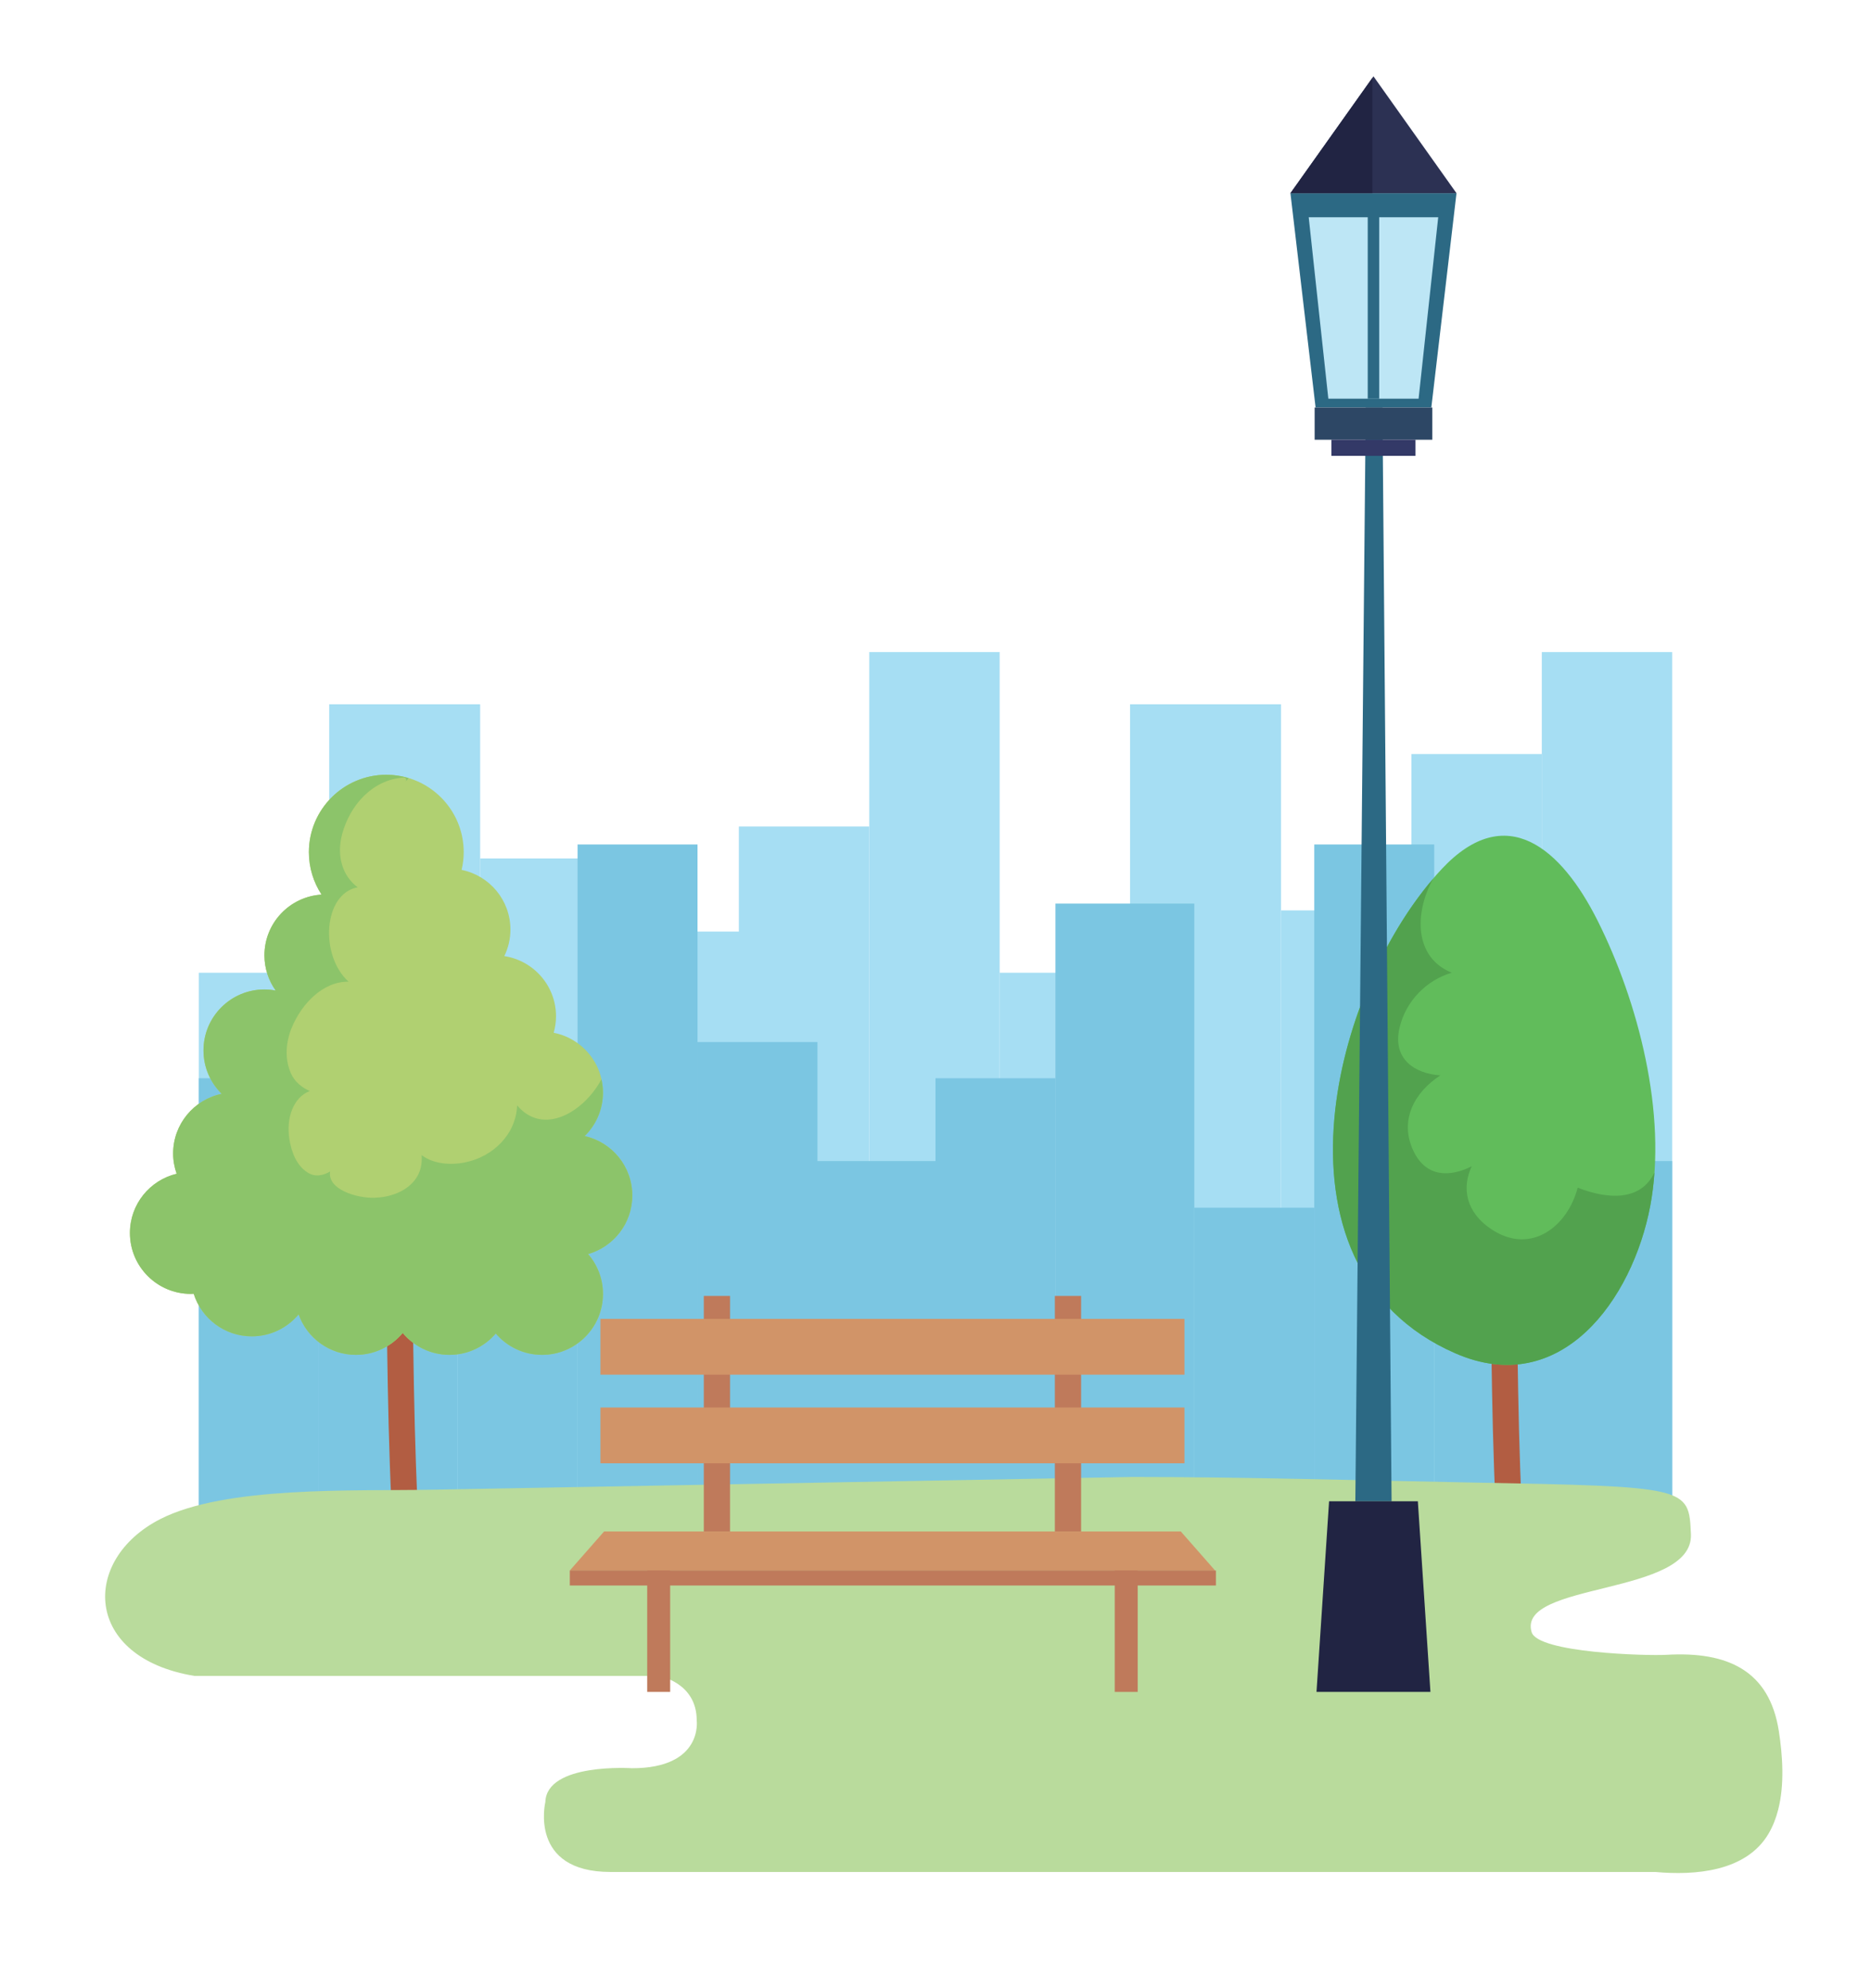 <?xml version="1.0" encoding="utf-8"?>
<!-- Generator: Adobe Illustrator 27.5.0, SVG Export Plug-In . SVG Version: 6.00 Build 0)  -->
<svg version="1.1" id="Capa_1" xmlns="http://www.w3.org/2000/svg" xmlns:xlink="http://www.w3.org/1999/xlink" x="0px" y="0px"
	 viewBox="0 0 453.543 481.89" style="enable-background:new 0 0 453.543 481.89;" xml:space="preserve">
<rect style="fill:#FFFFFF;" width="453.543" height="481.89"/>
<g>
	<g>
		<g>
			<g>
				<rect x="310.525" y="220.659" style="fill:#A6DEF3;" width="31.609" height="154.678"/>
				<rect x="148" y="225.79" style="fill:#A6DEF3;" width="31.609" height="149.547"/>
				<rect x="210.711" y="158.046" style="fill:#A6DEF3;" width="31.611" height="217.291"/>
				<rect x="242.322" y="235.772" style="fill:#A6DEF3;" width="31.611" height="139.564"/>
				<rect x="179.104" y="200.329" style="fill:#A6DEF3;" width="31.607" height="175.008"/>
				<rect x="273.934" y="170.7" style="fill:#A6DEF3;" width="36.592" height="204.637"/>
				<rect x="373.744" y="158.046" style="fill:#A6DEF3;" width="31.611" height="217.291"/>
				<rect x="342.133" y="182.757" style="fill:#A6DEF3;" width="31.611" height="192.58"/>
				<rect x="116.391" y="208.069" style="fill:#A6DEF3;" width="31.609" height="167.268"/>
				<rect x="48.188" y="235.772" style="fill:#A6DEF3;" width="31.611" height="139.564"/>
				<rect x="79.799" y="170.7" style="fill:#A6DEF3;" width="36.592" height="204.637"/>
			</g>
		</g>
		<g>
			<rect x="48.188" y="261.339" style="fill:#7BC6E2;" width="29.078" height="113.998"/>
			<rect x="197.695" y="281.413" style="fill:#7BC6E2;" width="29.076" height="93.924"/>
			<rect x="140.004" y="204.678" style="fill:#7BC6E2;" width="29.078" height="170.659"/>
			<rect x="110.928" y="292.718" style="fill:#7BC6E2;" width="29.076" height="82.619"/>
			<rect x="169.082" y="252.571" style="fill:#7BC6E2;" width="29.078" height="122.766"/>
			<rect x="77.266" y="219.011" style="fill:#7BC6E2;" width="33.662" height="156.326"/>
			<rect x="226.771" y="261.339" style="fill:#7BC6E2;" width="29.076" height="113.998"/>
			<rect x="376.277" y="281.413" style="fill:#7BC6E2;" width="29.078" height="93.924"/>
			<rect x="318.59" y="204.678" style="fill:#7BC6E2;" width="29.078" height="170.659"/>
			<rect x="289.51" y="292.718" style="fill:#7BC6E2;" width="29.08" height="82.619"/>
			<rect x="347.668" y="252.571" style="fill:#7BC6E2;" width="29.074" height="122.766"/>
			<rect x="255.848" y="219.011" style="fill:#7BC6E2;" width="33.662" height="156.326"/>
		</g>
	</g>
	<g>
		<g>
			<g>
				<g>
					<path style="fill:#B25D42;" d="M356.897,223.392c6.219,50.222,3.088,101.226,6.177,151.656c0.248,4.056,6.582,4.08,6.332,0
						c-3.089-50.43,0.042-101.434-6.177-151.656C362.733,219.394,356.396,219.346,356.897,223.392L356.897,223.392z"/>
				</g>
			</g>
			<g>
				<g>
					<path style="fill:#B25D42;" d="M346.035,234.34c4.137,5.909,9.386,10.888,13.627,16.701c2.38,3.263,7.878,0.109,5.467-3.196
						c-4.242-5.816-9.495-10.801-13.625-16.701C349.181,227.826,343.688,230.986,346.035,234.34L346.035,234.34z"/>
				</g>
			</g>
			<g>
				<g>
					<path style="fill:#B25D42;" d="M338.666,251.374c7.242,7.51,14.481,15.025,21.705,22.554c2.832,2.951,7.303-1.532,4.477-4.477
						c-7.223-7.528-14.461-15.044-21.703-22.554C340.305,243.952,335.832,248.434,338.666,251.374L338.666,251.374z"/>
				</g>
			</g>
			<g>
				<g>
					<path style="fill:#B25D42;" d="M330.387,266.348c10.838,10.035,21.039,20.67,30.297,32.188c2.559,3.183,7.01-1.328,4.477-4.478
						c-9.258-11.517-19.458-22.153-30.297-32.188C331.873,259.101,327.384,263.568,330.387,266.348L330.387,266.348z"/>
				</g>
			</g>
			<g>
				<g>
					<path style="fill:#B25D42;" d="M333.754,292.19c9.564,8.749,19.803,16.842,27.777,27.154c2.494,3.227,6.941-1.29,4.477-4.478
						c-7.973-10.313-18.213-18.406-27.777-27.154C335.225,284.962,330.734,289.428,333.754,292.19L333.754,292.19z"/>
				</g>
			</g>
			<g>
				<g>
					<path style="fill:#B25D42;" d="M371.871,229.794c-3.644,6.221-8.465,11.616-12.223,17.757
						c-2.137,3.494,3.342,6.672,5.469,3.196c3.756-6.141,8.578-11.537,12.223-17.757
						C379.408,229.459,373.934,226.274,371.871,229.794L371.871,229.794z"/>
				</g>
			</g>
			<g>
				<g>
					<path style="fill:#B25D42;" d="M381.539,244.855c-6.609,8.073-13.211,16.152-19.799,24.242
						c-2.555,3.137,1.896,7.646,4.477,4.478c6.59-8.09,13.19-16.169,19.799-24.242C388.58,246.201,384.127,241.693,381.539,244.855
						L381.539,244.855z"/>
				</g>
			</g>
			<g>
				<g>
					<path style="fill:#B25D42;" d="M389.926,260.962c-10.166,11.08-19.633,22.734-28.072,35.185
						c-2.299,3.391,3.19,6.555,5.467,3.196c8.141-12.011,17.277-23.218,27.082-33.904
						C397.158,262.438,392.691,257.948,389.926,260.962L389.926,260.962z"/>
				</g>
			</g>
			<g>
				<g>
					<path style="fill:#B25D42;" d="M388.084,287.696c-9.006,9.7-18.71,18.805-25.969,29.964c-2.233,3.435,3.251,6.604,5.469,3.196
						c6.955-10.693,16.348-19.388,24.978-28.683C395.336,289.186,390.868,284.698,388.084,287.696L388.084,287.696z"/>
				</g>
			</g>
		</g>
		<path style="fill:#61BC5B;" d="M323.473,270.963c-2.139,23.67,5.201,46.525,29.315,57.047
			c25.624,11.18,42.981-13.087,47.253-35.793c4.182-22.222-2.971-49.519-12.757-69.041c-8.816-17.592-22.206-29.201-37.782-12.564
			C336.381,224.627,325.533,248.172,323.473,270.963z"/>
		<path style="fill:#52A24E;" d="M382.441,287.865c-2.454,9.426-11.319,16.36-20.805,10.151c-6.309-4.129-7.353-10.069-4.879-15.337
			c-5.148,2.594-11.012,2.821-14.121-3.696c-3.574-7.488,0.334-14.345,6.518-18.333c-6.223-0.431-11.664-3.973-9.904-11.518
			c1.51-6.473,6.488-11.55,12.672-13.373c-9.089-3.658-9.141-14.365-4.531-22.771c-12.158,14.203-21.97,36.418-23.918,57.975
			c-2.139,23.67,5.201,46.525,29.315,57.047c25.624,11.18,42.981-13.087,47.253-35.793c0.493-2.617,0.814-5.308,1.008-8.044
			C397.723,291.223,389.674,290.7,382.441,287.865z"/>
	</g>
	<g>
		<g>
			<g>
				<g>
					<path style="fill:#B25D42;" d="M89.219,222.264c6.222,50.221,3.09,101.225,6.177,151.654c0.248,4.056,6.582,4.08,6.332,0
						c-3.087-50.429,0.045-101.434-6.177-151.654C95.056,218.266,88.717,218.218,89.219,222.264L89.219,222.264z"/>
				</g>
			</g>
			<g>
				<g>
					<path style="fill:#B25D42;" d="M78.359,233.211c4.137,5.909,9.387,10.888,13.627,16.702c2.379,3.264,7.877,0.109,5.467-3.196
						c-4.241-5.817-9.496-10.802-13.625-16.702C81.505,226.697,76.012,229.857,78.359,233.211L78.359,233.211z"/>
				</g>
			</g>
			<g>
				<g>
					<path style="fill:#B25D42;" d="M70.99,250.244c7.243,7.51,14.48,15.026,21.705,22.554c2.832,2.951,7.304-1.533,4.477-4.478
						c-7.225-7.527-14.461-15.044-21.703-22.554C72.629,242.822,68.156,247.305,70.99,250.244L70.99,250.244z"/>
				</g>
			</g>
			<g>
				<g>
					<path style="fill:#B25D42;" d="M62.711,265.219c10.836,10.035,21.037,20.67,30.295,32.186c2.56,3.183,7.01-1.328,4.479-4.478
						c-9.258-11.517-19.459-22.151-30.297-32.186C64.197,257.972,59.709,262.439,62.711,265.219L62.711,265.219z"/>
				</g>
			</g>
			<g>
				<g>
					<path style="fill:#B25D42;" d="M66.078,291.061c9.563,8.748,19.803,16.842,27.775,27.154c2.496,3.227,6.942-1.29,4.479-4.478
						c-7.975-10.313-18.213-18.406-27.777-27.154C67.549,283.833,63.059,288.299,66.078,291.061L66.078,291.061z"/>
				</g>
			</g>
			<g>
				<g>
					<path style="fill:#B25D42;" d="M104.193,228.667c-3.643,6.22-8.463,11.616-12.221,17.755c-2.139,3.493,3.34,6.671,5.467,3.196
						c3.76-6.139,8.578-11.535,12.223-17.755C111.73,228.331,106.256,225.146,104.193,228.667L104.193,228.667z"/>
				</g>
			</g>
			<g>
				<g>
					<path style="fill:#B25D42;" d="M113.861,243.725c-6.607,8.074-13.209,16.153-19.797,24.243
						c-2.555,3.137,1.897,7.646,4.477,4.478c6.588-8.09,13.19-16.169,19.799-24.243
						C120.902,245.071,116.449,240.563,113.861,243.725L113.861,243.725z"/>
				</g>
			</g>
			<g>
				<g>
					<path style="fill:#B25D42;" d="M122.248,259.832c-10.164,11.081-19.632,22.736-28.072,35.188
						c-2.299,3.391,3.19,6.555,5.467,3.196c8.143-12.011,17.279-23.218,27.084-33.906
						C129.48,261.308,125.014,256.817,122.248,259.832L122.248,259.832z"/>
				</g>
			</g>
			<g>
				<g>
					<path style="fill:#B25D42;" d="M120.408,286.567c-9.006,9.7-18.711,18.805-25.969,29.964c-2.234,3.435,3.25,6.604,5.467,3.196
						c6.956-10.693,16.35-19.387,24.981-28.683C127.66,288.057,123.192,283.568,120.408,286.567L120.408,286.567z"/>
				</g>
			</g>
		</g>
		<path style="fill:#B0D071;" d="M153.273,289.76c0-7.046-4.939-12.932-11.543-14.407c2.733-2.678,4.431-6.408,4.431-10.539
			c0-7.189-5.139-13.171-11.94-14.491c0.355-1.275,0.561-2.61,0.561-3.999c0-7.395-5.441-13.504-12.536-14.584
			c0.94-1.944,1.486-4.116,1.486-6.423c0-7.152-5.086-13.115-11.837-14.477c0.325-1.379,0.512-2.811,0.512-4.288
			c0-10.362-8.4-18.765-18.765-18.765c-10.364,0-18.764,8.402-18.764,18.765c0,3.796,1.136,7.323,3.073,10.276
			c-7.728,0.476-13.851,6.879-13.851,14.725c0,3.183,1.016,6.123,2.729,8.533c-0.888-0.164-1.796-0.262-2.729-0.262
			c-8.157,0-14.77,6.614-14.77,14.77c0,4.122,1.689,7.845,4.412,10.524c-6.721,1.385-11.773,7.334-11.773,14.465
			c0,1.723,0.31,3.371,0.853,4.907c-6.494,1.554-11.327,7.382-11.327,14.351c0,8.157,6.614,14.77,14.772,14.77
			c0.23,0,0.457-0.024,0.685-0.034c1.889,5.982,7.481,10.319,14.083,10.319c4.564,0,8.638-2.069,11.349-5.319
			c2.042,5.712,7.483,9.807,13.899,9.807c4.557,0,8.631-2.066,11.339-5.312c2.707,3.245,6.782,5.312,11.339,5.312
			c4.491,0,8.505-2.012,11.215-5.173c2.709,3.161,6.723,5.173,11.215,5.173c8.159,0,14.771-6.614,14.771-14.772
			c0-3.695-1.366-7.065-3.61-9.654C148.738,302.193,153.273,296.513,153.273,289.76z"/>
		<path style="fill:#8CC46A;" d="M153.273,289.76c0-7.046-4.939-12.932-11.543-14.407c2.733-2.678,4.431-6.408,4.431-10.539
			c0-1.107-0.134-2.179-0.366-3.214c-4.262,7.948-14.114,13.825-20.446,6.313c-0.241,6.954-5.78,12.48-12.709,13.842
			c-3.75,0.739-7.741,0.271-10.437-1.791c0.164,2.154-0.246,4.284-1.688,6.099c-2.297,2.896-6.138,4.136-9.73,4.248
			c-4.344,0.137-11.475-2.047-10.762-6.372c-1.679,0.992-3.602,1.416-5.429,0.275c-2.751-1.719-3.954-5.051-4.447-8.108
			c-0.814-5.079,0.925-10.127,4.942-11.665c-1.966-0.873-3.654-2.229-4.58-4.318c-1.555-3.508-1.225-7.559,0.22-11.058
			c2.378-5.771,7.587-11.234,13.772-11.124c-7.058-6.355-6.15-21.355,2.203-22.879c-3.745-2.76-5.154-7.707-3.77-12.887
			c1.877-7.004,7.342-13.197,14.891-13.722c0.579-0.04,0.766,0.532,0.586,0.95c0.226-0.264,0.427-0.538,0.614-0.821
			c-1.705-0.512-3.513-0.794-5.384-0.794c-10.364,0-18.764,8.402-18.764,18.765c0,3.796,1.136,7.323,3.073,10.276
			c-7.728,0.476-13.851,6.879-13.851,14.725c0,3.183,1.016,6.123,2.729,8.533c-0.888-0.164-1.796-0.262-2.729-0.262
			c-8.157,0-14.77,6.614-14.77,14.77c0,4.122,1.689,7.845,4.412,10.524c-6.721,1.385-11.773,7.334-11.773,14.465
			c0,1.723,0.31,3.371,0.853,4.907c-6.494,1.554-11.327,7.382-11.327,14.351c0,8.157,6.614,14.77,14.772,14.77
			c0.23,0,0.457-0.024,0.685-0.034c1.889,5.982,7.481,10.319,14.083,10.319c4.564,0,8.638-2.069,11.349-5.319
			c2.042,5.712,7.483,9.807,13.899,9.807c4.557,0,8.631-2.066,11.339-5.312c2.707,3.245,6.782,5.312,11.339,5.312
			c4.491,0,8.505-2.012,11.215-5.173c2.709,3.161,6.723,5.173,11.215,5.173c8.159,0,14.771-6.614,14.771-14.772
			c0-3.695-1.366-7.065-3.61-9.654C148.738,302.193,153.273,296.513,153.273,289.76z"/>
	</g>
	<path style="fill:#B9DB9C;" d="M431.045,438.619c-0.529,2.078-1.294,4.056-2.359,5.857c-5.42,9.166-17.805,10.127-27.426,9.246
		H300.935H148c-19.891,0-15.805-16.949-15.805-16.949c0.305-9.574,20.998-8.197,20.998-8.197c17.303,0,15.695-11.59,15.695-11.59
		c-0.002-9.272-9.221-10.776-9.221-10.776H47.177c-27.022-4.418-27.617-28.166-8.325-38.02c15.766-8.053,46.768-6.773,65.571-7.116
		c0.005,0,170.014-3.094,170.014-3.094c27.147-0.003,54.582,0.822,81.703,1.336c53.24,1.008,53.24,1.008,53.751,12.527
		c0.666,15.023-42.29,11.518-38.611,23.755c1.511,5.026,27.893,5.767,32.723,5.487c14.753-0.855,24.927,3.794,27.203,18.52
		C432.115,425.495,432.606,432.491,431.045,438.619z"/>
	<g>
		<g>
			<g>
				<rect x="170.604" y="314.104" style="fill:#BF7A5B;" width="6.362" height="57.09"/>
				<rect x="255.703" y="314.104" style="fill:#BF7A5B;" width="6.364" height="57.09"/>
			</g>
			<rect x="145.551" y="319.673" style="fill:#D19468;" width="141.569" height="13.52"/>
			<rect x="145.551" y="341.146" style="fill:#D19468;" width="141.569" height="13.521"/>
			<polygon style="fill:#D19468;" points="294.543,380.65 138.127,380.65 146.432,371.194 286.238,371.194 			"/>
			<g>
				<rect x="156.885" y="380.65" style="fill:#BF7A5B;" width="5.566" height="29.429"/>
				<rect x="270.219" y="380.65" style="fill:#BF7A5B;" width="5.567" height="29.429"/>
			</g>
			<rect x="138.127" y="380.65" style="fill:#BF7A5B;" width="156.617" height="3.638"/>
		</g>
	</g>
	<g>
		<polygon style="fill:#2C6984;" points="335.141,102.168 335.141,98.775 335.07,98.775 331.107,98.775 331.035,98.775 
			331.035,102.168 328.543,363.879 331.035,363.879 335.141,363.879 337.33,363.879 		"/>
		<polygon style="fill:#2C6984;" points="346.963,98.775 318.91,98.775 312.81,46.83 353.063,46.83 		"/>
		<polygon style="fill:#BDE6F5;" points="343.877,96.637 321.998,96.637 317.24,52.658 348.633,52.658 		"/>
		<rect x="318.678" y="98.775" style="fill:#2D4765;" width="28.518" height="7.809"/>
		<rect x="322.748" y="106.584" style="fill:#333967;" width="20.377" height="3.904"/>
		<rect x="331.547" y="49.699" style="fill:#2C6984;" width="2.779" height="46.938"/>
		<polygon style="fill:#2C3153;" points="312.81,46.83 332.938,18.498 353.063,46.83 		"/>
		<polygon style="fill:#212443;" points="332.67,18.873 312.81,46.83 332.67,46.83 		"/>
		<polygon style="fill:#212443;" points="346.746,410.078 319.129,410.078 322.178,363.879 343.695,363.879 		"/>
	</g>
</g>
</svg>
